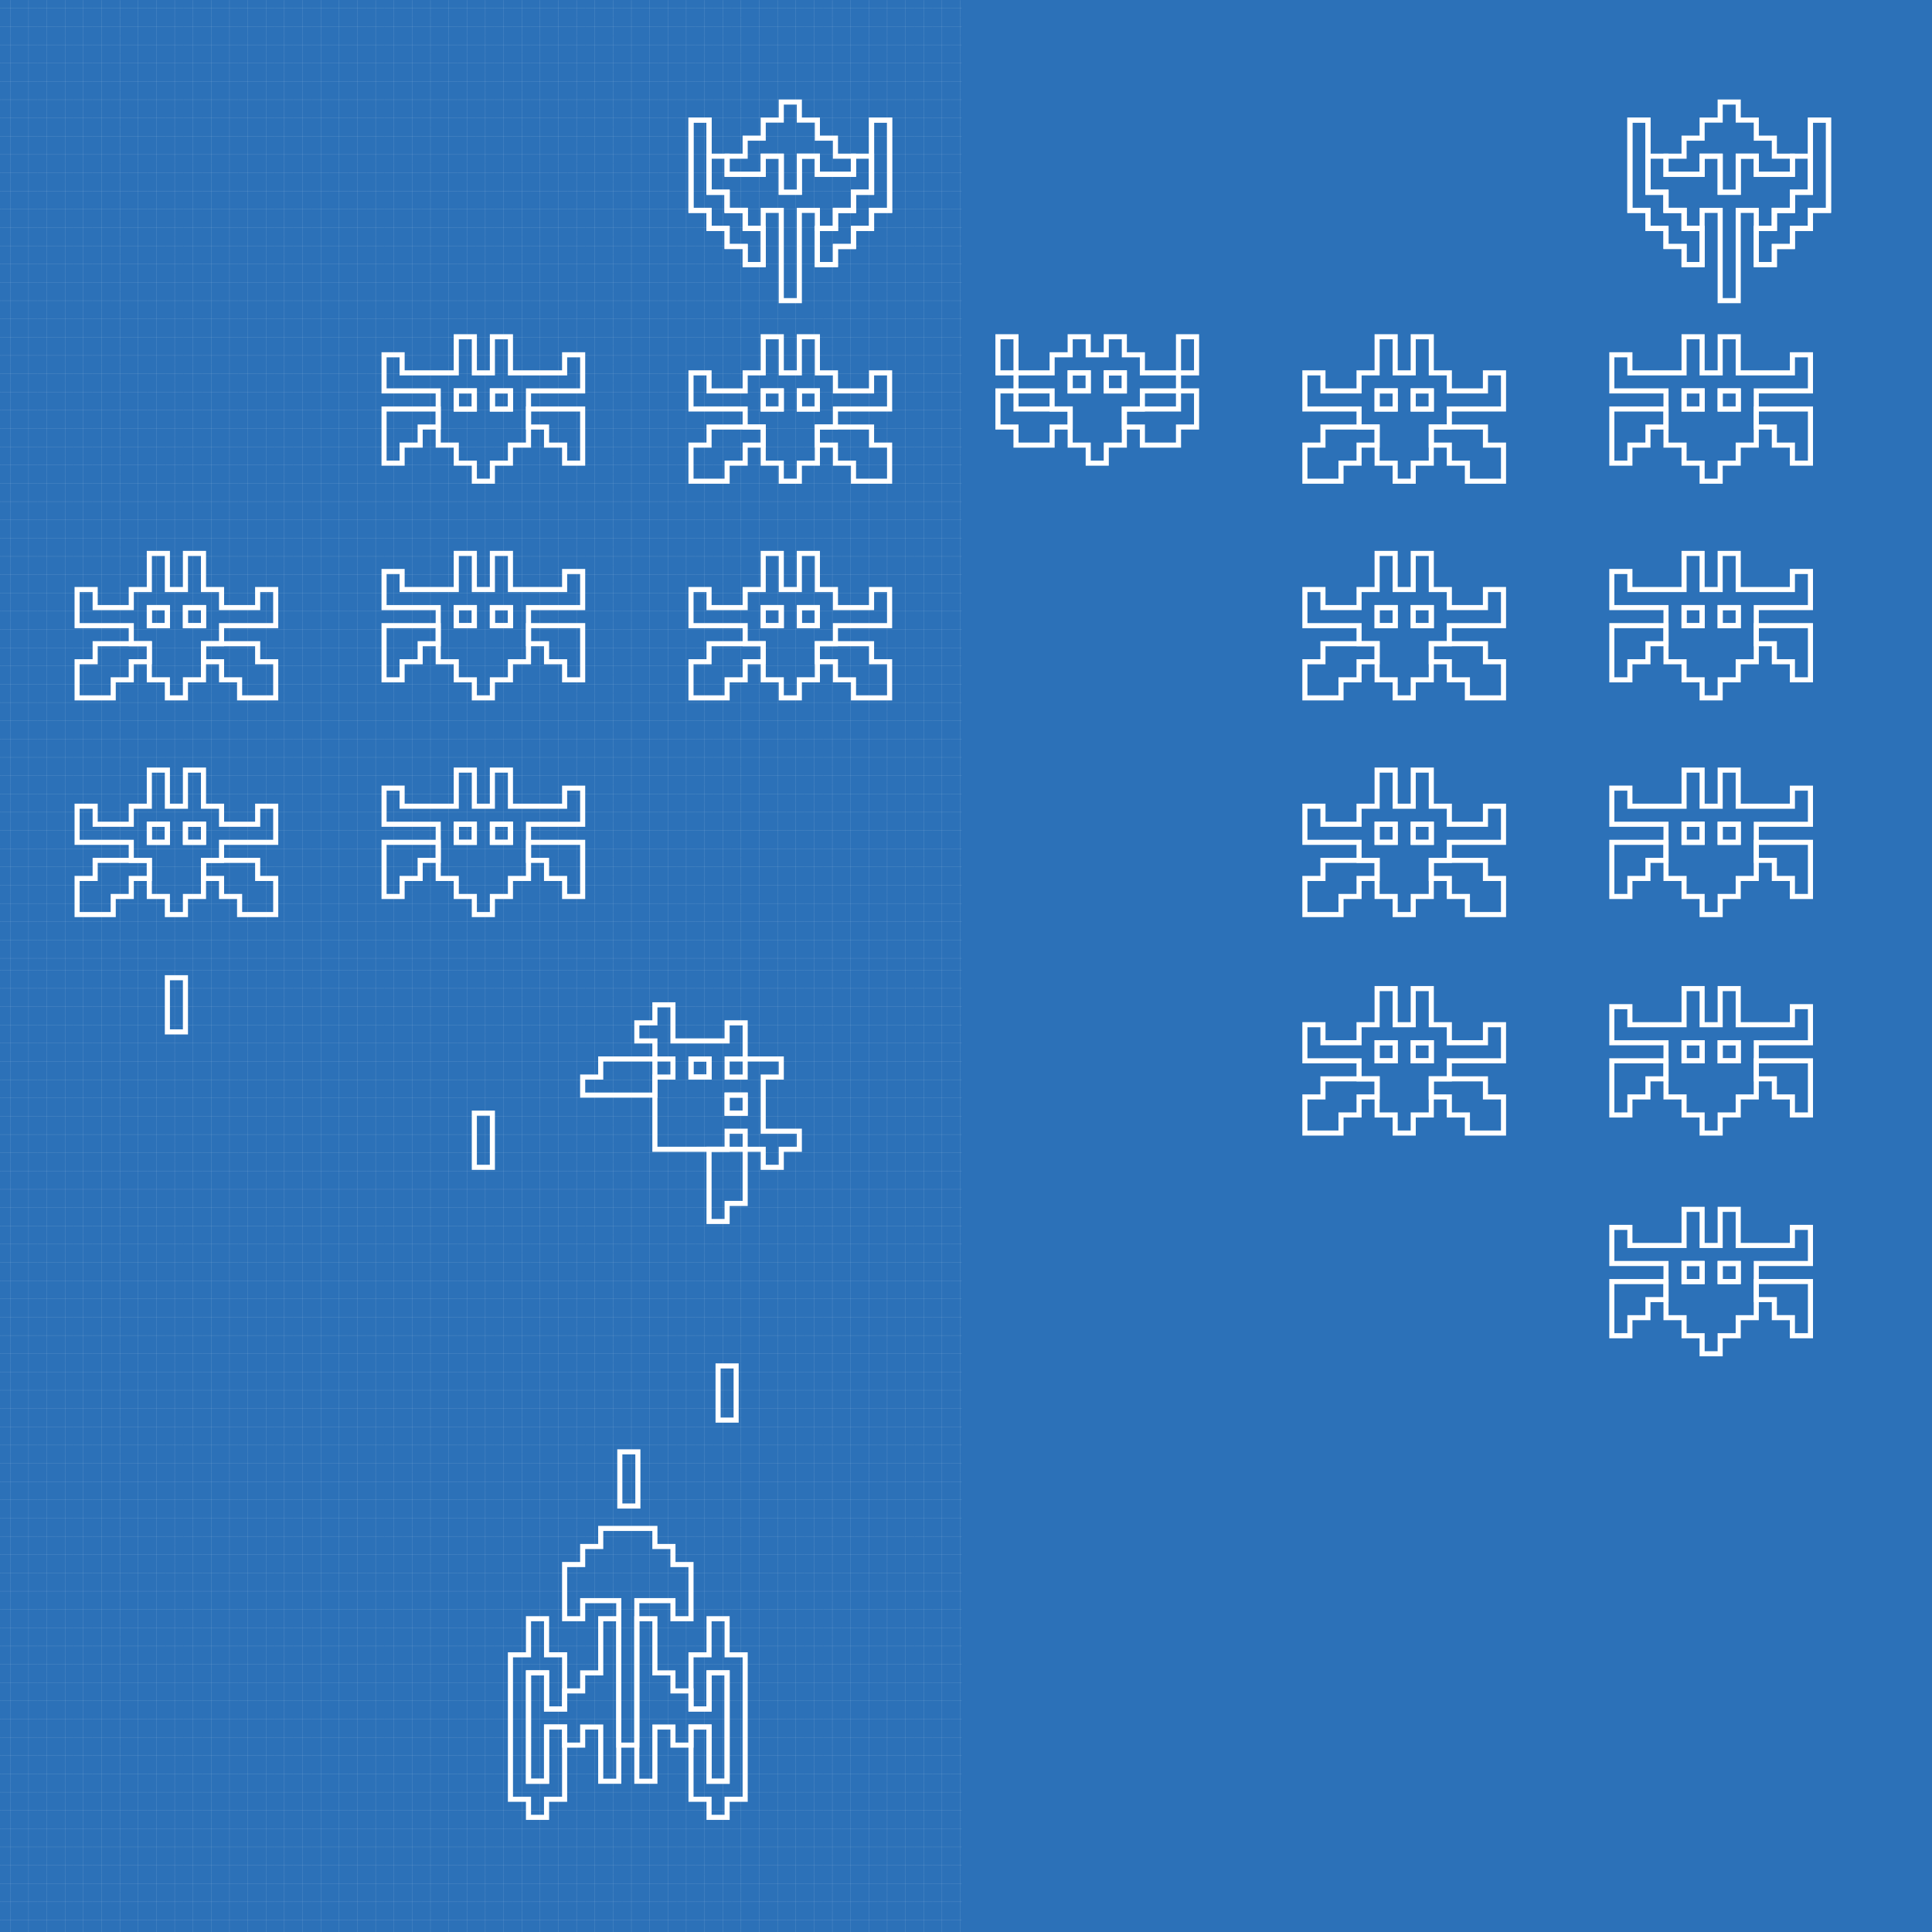 <svg width="2275.551" height="2275.55" viewBox="0 0 602.073 602.073" xmlns:xlink="http://www.w3.org/1999/xlink" xmlns="http://www.w3.org/2000/svg"><defs><pattern xlink:href="#a" id="b" patternTransform="translate(1202.219 322.656) scale(.279)"/><pattern patternUnits="userSpaceOnUse" width="76.5" height="76.5" patternTransform="translate(1202.219 322.656)" id="a"><path d="M38.249.01v76.493M76.495 38.257H.003" fill="none" stroke="#fff" stroke-width=".269"/></pattern></defs><g color="#000"><path style="marker:none" overflow="visible" fill="#2c71b8" d="M0 0h302.36v302.36H0z"/><path style="marker:none" overflow="visible" fill="url(#b)" d="M-45.207 108.927h1142.775v1142.775H-45.207z" transform="matrix(.265 0 0 .265 11.96 -28.82)"/><path style="marker:none" overflow="visible" fill="#2c71b8" d="M299.714 0h302.359v302.36h-302.36z"/><path style="marker:none" overflow="visible" fill="url(#b)" d="M-45.207 108.927h1142.775v1142.775H-45.207z" transform="matrix(.265 0 0 .265 311.674 -28.82)"/><g><path style="marker:none" overflow="visible" fill="#2c71b8" d="M0 299.713h302.36v302.36H0z"/><path style="marker:none" overflow="visible" fill="url(#b)" d="M-45.207 108.927h1142.775v1142.775H-45.207z" transform="matrix(.265 0 0 .265 11.96 270.893)"/></g><g><path style="marker:none" overflow="visible" fill="#2c71b8" d="M299.714 299.713h302.359v302.36h-302.36z"/><path style="marker:none" overflow="visible" fill="url(#b)" d="M-45.207 108.927h1142.775v1142.775H-45.207z" transform="matrix(.265 0 0 .265 311.674 270.893)"/></g></g><g stroke-width="1.493" fill="none" stroke="#fff"><path style="font-variation-settings:normal;mix-blend-mode:normal" d="M310.992 104.943v11.254h5.627v-11.254zm5.627 11.254v5.627h11.253v5.626h5.627v11.254h5.626v5.627h5.627v-5.627h5.627V127.45h5.627v-5.626h11.253v-5.627h-11.253v-5.627h-5.627v-5.627h-5.627v5.627h-5.627v-5.627H333.5v5.627h-5.627v5.627h-5.627zm50.64 0h5.627v-11.254h-5.627v5.627zm-33.76 0h5.626v5.627H333.5zm11.253 0h5.627v5.627h-5.627z" stroke-width="1.588"/><path style="font-variation-settings:normal;mix-blend-mode:normal" d="M333.499 121.824h5.626v-5.627H333.5zM344.752 121.824h5.627v-5.627h-5.627zM310.992 121.824v11.253h5.627v5.627h11.253v-5.627h5.627v-5.627h-16.88v-5.626zm56.267 0v5.626h-16.88v5.627h5.627v5.627h11.253v-5.627h5.627v-11.253z" stroke-width="1.588"/></g><g stroke-width="1.493" fill="none" stroke="#fff"><path style="font-variation-settings:normal;mix-blend-mode:normal" d="M237.844 104.943v11.254h-5.627v5.627h-11.253v-5.627h-5.627v11.253h16.88v5.627h5.627v11.254h5.627v5.626h5.627v-5.626h5.626v-11.254h5.627v-5.627h16.88v-11.253h-5.626v5.627H260.35v-5.627h-5.627v-11.254h-5.626v11.254h-5.627v-11.254zm0 16.88h5.627v5.627h-5.627zm11.254 0h5.626v5.627h-5.626z" stroke-width="1.588"/><path style="font-variation-settings:normal;mix-blend-mode:normal" d="M237.844 127.45h5.627v-5.626h-5.627zM249.098 127.45h5.626v-5.626h-5.626zM220.964 133.077v5.627h-5.627v11.253h11.254v-5.626h5.626v-5.627h5.627v-5.627h-11.253zm33.76 0v5.627h5.627v5.627h5.627v5.626h11.253v-11.253h-5.626v-5.627H260.35z" stroke-width="1.588"/></g><g stroke-width="1.493" fill="none" stroke="#fff"><path style="font-variation-settings:normal;mix-blend-mode:normal" d="M142.19 104.944v11.253h-16.881v-5.627h-5.626v11.254h16.88v16.88h5.627v5.627h5.626v5.626h5.627v-5.626h5.627v-5.627h5.627v-16.88h16.88V110.57h-5.627v5.627h-16.88v-11.253h-5.627v11.253h-5.627v-11.253zm0 16.88h5.626v5.626h-5.626zm11.253 0h5.627v5.626h-5.627z" stroke-width="1.588"/><path style="font-variation-settings:normal;mix-blend-mode:normal" d="M142.19 127.45h5.626v-5.626h-5.627zM153.443 127.45h5.627v-5.626h-5.627zM119.683 127.45v16.881h5.626v-5.627h5.627v-5.627h5.627v-5.627h-11.254zm45.014 0v5.627h5.626v5.627h5.627v5.627h5.627V127.45h-11.254z" stroke-width="1.588"/></g><g stroke-width="1.493" fill="none" stroke="#fff"><path style="font-variation-settings:normal;mix-blend-mode:normal" d="M220.964 48.676v11.253h5.627v5.627h5.626v5.627h5.627v-5.627h5.627V93.69h5.627V65.556h5.626v5.627h5.627v-5.627h5.627V59.93h5.627V48.676h-5.627v5.627h-11.254v-5.627h-5.626v11.253h-5.627V48.676h-5.627v5.627h-11.253v-5.627z" stroke-width="1.588"/><path style="font-variation-settings:normal;mix-blend-mode:normal" d="M243.47 31.796v5.626h-5.626v5.627h-5.627v5.627h-5.626v5.627h11.253v-5.627h5.627v11.253h5.627V48.676h5.626v5.627h11.254v-5.627h-5.627v-5.627h-5.627v-5.627h-5.626v-5.626z" stroke-width="1.588"/><path style="font-variation-settings:normal;mix-blend-mode:normal" d="M215.337 37.422v28.134h5.627v5.627h5.627v5.627h5.626v5.626h5.627V71.183h-5.627v-5.627h-5.626V59.93h-5.627V37.422zm56.268 0V59.93h-5.627v5.627h-5.627v5.627h-5.627v11.253h5.627V76.81h5.627v-5.627h5.627v-5.627h5.626V37.422z" stroke-width="1.588"/><path style="font-variation-settings:normal;mix-blend-mode:normal" d="M215.337 37.422v28.134h5.627v5.627h5.627v5.627h5.626v5.626h5.627V71.183h-5.627v-5.627h-5.626V59.93h-5.627V37.422zm56.268 0V59.93h-5.627v5.627h-5.627v5.627h-5.627v11.253h5.627V76.81h5.627v-5.627h5.627v-5.627h5.626V37.422z" stroke-width="1.588"/></g><g stroke-width="1.493" fill="none" stroke="#fff"><path style="font-variation-settings:normal;mix-blend-mode:normal" d="M513.554 48.676v11.253h5.627v5.627h5.627v5.627h5.627v-5.627h5.626V93.69h5.627V65.556h5.627v5.627h5.627v-5.627h5.626V59.93h5.627V48.676h-5.627v5.627h-11.253v-5.627h-5.627v11.253h-5.627V48.676h-5.626v5.627H519.18v-5.627z" stroke-width="1.588"/><path style="font-variation-settings:normal;mix-blend-mode:normal" d="M536.061 31.796v5.626h-5.626v5.627h-5.627v5.627h-5.627v5.627h11.254v-5.627h5.626v11.253h5.627V48.676h5.627v5.627h11.253v-5.627h-5.626v-5.627h-5.627v-5.627h-5.627v-5.626z" stroke-width="1.588"/><path style="font-variation-settings:normal;mix-blend-mode:normal" d="M507.928 37.422v28.134h5.626v5.627h5.627v5.627h5.627v5.626h5.627V71.183h-5.627v-5.627h-5.627V59.93h-5.627V37.422zm56.267 0V59.93h-5.627v5.627h-5.626v5.627h-5.627v11.253h5.627V76.81h5.626v-5.627h5.627v-5.627h5.627V37.422z" stroke-width="1.588"/><path style="font-variation-settings:normal;mix-blend-mode:normal" d="M507.928 37.422v28.134h5.626v5.627h5.627v5.627h5.627v5.626h5.627V71.183h-5.627v-5.627h-5.627V59.93h-5.627V37.422zm56.267 0V59.93h-5.627v5.627h-5.626v5.627h-5.627v11.253h5.627V76.81h5.626v-5.627h5.627v-5.627h5.627V37.422z" stroke-width="1.588"/></g><g stroke-width="1.493" fill="none" stroke="#fff"><path style="font-variation-settings:normal;mix-blend-mode:normal" d="M429.153 104.943v11.254h-5.626v5.627h-11.254v-5.627h-5.627v11.253h16.881v5.627h5.626v11.254h5.627v5.626h5.627v-5.626h5.627v-11.254h5.626v-5.627h16.88v-11.253h-5.626v5.627H451.66v-5.627h-5.626v-11.254h-5.627v11.254h-5.627v-11.254zm0 16.88h5.627v5.627h-5.627zm11.254 0h5.627v5.627h-5.627z" stroke-width="1.588"/><path style="font-variation-settings:normal;mix-blend-mode:normal" d="M429.153 127.45h5.627v-5.626h-5.627zM440.407 127.45h5.627v-5.626h-5.627zM412.273 133.077v5.627h-5.627v11.253H417.9v-5.626h5.627v-5.627h5.626v-5.627H417.9zm33.76 0v5.627h5.627v5.627h5.627v5.626h11.253v-11.253h-5.626v-5.627H451.66z" stroke-width="1.588"/></g><g stroke-width="1.493" fill="none" stroke="#fff"><path style="font-variation-settings:normal;mix-blend-mode:normal" d="M524.808 104.944v11.253h-16.88v-5.627H502.3v11.254h16.88v16.88h5.627v5.627h5.627v5.626h5.626v-5.626h5.627v-5.627h5.627v-16.88h16.88V110.57h-5.627v5.627h-16.88v-11.253h-5.627v11.253h-5.626v-11.253zm0 16.88h5.627v5.626h-5.627zm11.253 0h5.627v5.626h-5.627z" stroke-width="1.588"/><path style="font-variation-settings:normal;mix-blend-mode:normal" d="M524.808 127.45h5.626v-5.626h-5.626zM536.061 127.45h5.627v-5.626h-5.627zM502.3 127.45v16.881h5.628v-5.627h5.626v-5.627h5.627v-5.627h-11.253zm45.015 0v5.627h5.627v5.627h5.626v5.627h5.627V127.45h-11.253z" stroke-width="1.588"/></g><g stroke-width="1.493" fill="none" stroke="#fff"><path style="font-variation-settings:normal;mix-blend-mode:normal" d="M237.844 172.464v11.254h-5.627v5.626h-11.253v-5.626h-5.627v11.253h16.88v5.627h5.627v11.253h5.627v5.627h5.627v-5.627h5.626v-11.253h5.627v-5.627h16.88v-11.253h-5.626v5.626H260.35v-5.626h-5.627v-11.254h-5.626v11.254h-5.627v-11.254zm0 16.88h5.627v5.627h-5.627zm11.254 0h5.626v5.627h-5.626z" stroke-width="1.588"/><path style="font-variation-settings:normal;mix-blend-mode:normal" d="M237.844 194.971h5.627v-5.626h-5.627zM249.098 194.971h5.626v-5.626h-5.626zM220.964 200.598v5.627h-5.627v11.253h11.254v-5.627h5.626v-5.626h5.627v-5.627h-11.253zm33.76 0v5.627h5.627v5.626h5.627v5.627h11.253v-11.253h-5.626v-5.627H260.35z" stroke-width="1.588"/></g><g stroke-width="1.493" fill="none" stroke="#fff"><path style="font-variation-settings:normal;mix-blend-mode:normal" d="M46.535 172.464v11.254h-5.627v5.626H29.655v-5.626h-5.627v11.253h16.88v5.627h5.627v11.253h5.627v5.627h5.626v-5.627h5.627v-11.253h5.627v-5.627h16.88v-11.253h-5.627v5.626H69.042v-5.626h-5.627v-11.254h-5.627v11.254h-5.626v-11.254zm0 16.88h5.627v5.627h-5.627zm11.253 0h5.627v5.627h-5.627z" stroke-width="1.588"/><path style="font-variation-settings:normal;mix-blend-mode:normal" d="M46.535 194.971h5.627v-5.626h-5.627zM57.788 194.971h5.627v-5.626h-5.627zM29.655 200.598v5.627h-5.627v11.253h11.254v-5.627h5.626v-5.626h5.627v-5.627H35.282zm33.76 0v5.627h5.627v5.626h5.627v5.627h11.253v-11.253h-5.627v-5.627H69.042z" stroke-width="1.588"/></g><g stroke-width="1.493" fill="none" stroke="#fff"><path style="font-variation-settings:normal;mix-blend-mode:normal" d="M46.535 239.985v11.254h-5.627v5.626H29.655v-5.626h-5.627v11.253h16.88v5.627h5.627v11.253h5.627V285h5.626v-5.627h5.627V268.12h5.627v-5.627h16.88V251.24h-5.627v5.626H69.042v-5.626h-5.627v-11.254h-5.627v11.254h-5.626v-11.254zm0 16.88h5.627v5.627h-5.627zm11.253 0h5.627v5.627h-5.627z" stroke-width="1.588"/><path style="font-variation-settings:normal;mix-blend-mode:normal" d="M46.535 262.492h5.627v-5.627h-5.627zM57.788 262.492h5.627v-5.627h-5.627zM29.655 268.119v5.627h-5.627v11.253h11.254v-5.627h5.626v-5.626h5.627v-5.627H35.282zm33.76 0v5.627h5.627v5.626h5.627V285h11.253v-11.253h-5.627v-5.627H69.042z" stroke-width="1.588"/></g><g stroke-width="1.493" fill="none" stroke="#fff"><path style="font-variation-settings:normal;mix-blend-mode:normal" d="M429.153 172.464v11.254h-5.626v5.626h-11.254v-5.626h-5.627v11.253h16.881v5.627h5.626v11.253h5.627v5.627h5.627v-5.627h5.627v-11.253h5.626v-5.627h16.88v-11.253h-5.626v5.626H451.66v-5.626h-5.626v-11.254h-5.627v11.254h-5.627v-11.254zm0 16.88h5.627v5.627h-5.627zm11.254 0h5.627v5.627h-5.627z" stroke-width="1.588"/><path style="font-variation-settings:normal;mix-blend-mode:normal" d="M429.153 194.971h5.627v-5.626h-5.627zM440.407 194.971h5.627v-5.626h-5.627zM412.273 200.598v5.627h-5.627v11.253H417.9v-5.627h5.627v-5.626h5.626v-5.627H417.9zm33.76 0v5.627h5.627v5.626h5.627v5.627h11.253v-11.253h-5.626v-5.627H451.66z" stroke-width="1.588"/></g><g stroke-width="1.493" fill="none" stroke="#fff"><path style="font-variation-settings:normal;mix-blend-mode:normal" d="M429.153 239.985v11.254h-5.626v5.626h-11.254v-5.626h-5.627v11.253h16.881v5.627h5.626v11.253h5.627V285h5.627v-5.627h5.627V268.12h5.626v-5.627h16.88V251.24h-5.626v5.626H451.66v-5.626h-5.626v-11.254h-5.627v11.254h-5.627v-11.254zm0 16.88h5.627v5.627h-5.627zm11.254 0h5.627v5.627h-5.627z" stroke-width="1.588"/><path style="font-variation-settings:normal;mix-blend-mode:normal" d="M429.153 262.492h5.627v-5.627h-5.627zM440.407 262.492h5.627v-5.627h-5.627zM412.273 268.119v5.627h-5.627v11.253H417.9v-5.627h5.627v-5.626h5.626v-5.627H417.9zm33.76 0v5.627h5.627v5.626h5.627V285h11.253v-11.253h-5.626v-5.627H451.66z" stroke-width="1.588"/></g><g stroke-width="1.493" fill="none" stroke="#fff"><path style="font-variation-settings:normal;mix-blend-mode:normal" d="M524.808 172.465v11.253h-16.88v-5.627H502.3v11.254h16.88v16.88h5.627v5.626h5.627v5.627h5.626v-5.627h5.627v-5.626h5.627v-16.88h16.88v-11.254h-5.627v5.627h-16.88v-11.253h-5.627v11.253h-5.626v-11.253zm0 16.88h5.627v5.626h-5.627zm11.253 0h5.627v5.626h-5.627z" stroke-width="1.588"/><path style="font-variation-settings:normal;mix-blend-mode:normal" d="M524.808 194.971h5.626v-5.626h-5.626zM536.061 194.971h5.627v-5.626h-5.627zM502.3 194.971v16.88h5.628v-5.626h5.626v-5.627h5.627v-5.627h-11.253zm45.015 0v5.627h5.627v5.627h5.626v5.626h5.627v-16.88h-11.253z" stroke-width="1.588"/></g><g stroke-width="1.493" fill="none" stroke="#fff"><path style="font-variation-settings:normal;mix-blend-mode:normal" d="M524.808 239.986v11.253h-16.88v-5.627H502.3v11.254h16.88v16.88h5.627v5.626h5.627V285h5.626v-5.627h5.627v-5.626h5.627v-16.88h16.88v-11.254h-5.627v5.627h-16.88v-11.253h-5.627v11.253h-5.626v-11.253zm0 16.88h5.627v5.626h-5.627zm11.253 0h5.627v5.626h-5.627z" stroke-width="1.588"/><path style="font-variation-settings:normal;mix-blend-mode:normal" d="M524.808 262.492h5.626v-5.626h-5.626zM536.061 262.492h5.627v-5.626h-5.627zM502.3 262.492v16.88h5.628v-5.626h5.626v-5.627h5.627v-5.627h-11.253zm45.015 0v5.627h5.627v5.627h5.626v5.626h5.627v-16.88h-11.253z" stroke-width="1.588"/></g><g stroke-width="1.493" fill="none" stroke="#fff"><path style="font-variation-settings:normal;mix-blend-mode:normal" d="M142.19 172.464v11.253h-16.881v-5.627h-5.626v11.254h16.88v16.881h5.627v5.626h5.626v5.627h5.627v-5.627h5.627v-5.626h5.627v-16.881h16.88V178.09h-5.627v5.627h-16.88v-11.253h-5.627v11.253h-5.627v-11.253zm0 16.88h5.626v5.627h-5.626zm11.253 0h5.627v5.627h-5.627z" stroke-width="1.588"/><path style="font-variation-settings:normal;mix-blend-mode:normal" d="M142.19 194.97h5.626v-5.626h-5.627zM153.443 194.97h5.627v-5.626h-5.627zM119.683 194.97v16.881h5.626v-5.626h5.627v-5.628h5.627v-5.626h-11.254zm45.014 0v5.627h5.626v5.628h5.627v5.626h5.627V194.97h-11.254z" stroke-width="1.588"/></g><g stroke-width="1.493" fill="none" stroke="#fff"><path style="font-variation-settings:normal;mix-blend-mode:normal" d="M142.19 239.986v11.253h-16.881v-5.627h-5.626v11.254h16.88v16.88h5.627v5.626h5.626V285h5.627v-5.627h5.627v-5.626h5.627v-16.88h16.88v-11.254h-5.627v5.627h-16.88v-11.253h-5.627v11.253h-5.627v-11.253zm0 16.88h5.626v5.626h-5.626zm11.253 0h5.627v5.626h-5.627z" stroke-width="1.588"/><path style="font-variation-settings:normal;mix-blend-mode:normal" d="M142.19 262.492h5.626v-5.626h-5.627zM153.443 262.492h5.627v-5.626h-5.627zM119.683 262.492v16.88h5.626v-5.626h5.627v-5.627h5.627v-5.627h-11.254zm45.014 0v5.627h5.626v5.627h5.627v5.626h5.627v-16.88h-11.254z" stroke-width="1.588"/></g><g stroke-width="1.493" fill="none" stroke="#fff"><path style="font-variation-settings:normal;mix-blend-mode:normal" d="M204.084 313.133v5.626h-5.627v5.627h5.627v5.627h5.626v5.627h-5.626V358.147H226.59v-5.627h5.626v5.627h5.627v5.626h5.627v-5.626h5.627v-5.627h-11.254v-16.88h5.627v-5.627h-11.254v5.627h-5.626v-5.627h5.626v-11.254h-5.626v5.627H209.71v-11.253zm11.253 16.88h5.627v5.627h-5.627zm11.254 11.253h5.626v5.627h-5.626z" stroke-width="1.588"/><path style="font-variation-settings:normal;mix-blend-mode:normal" d="M215.337 335.64h5.627v-5.627h-5.627zM226.59 346.893h5.627v-5.627h-5.626zM187.203 330.013v5.627h-5.626v5.626H204.084v-11.253H192.83zm33.76 28.134V380.654h5.628v-5.627h5.626v-16.88h-5.626z" stroke-width="1.588"/></g><g stroke-width="1.493" fill="none" stroke="#fff"><path style="font-variation-settings:normal;mix-blend-mode:normal" d="M187.204 476.308v5.627h-5.627v5.627h-5.627v16.88h5.627v-5.627h11.253V543.83h5.627v-45.014h11.253v5.627h5.627v-16.88h-5.627v-5.627h-5.626v-5.627H192.83z" stroke-width="1.588"/><path style="font-variation-settings:normal;mix-blend-mode:normal" d="M187.204 504.442v16.88h-5.627v5.627h-5.627v5.627h-5.627v-11.254h-5.626V555.083h5.626v-16.881h5.627v5.627h5.627v-5.627h5.627v16.881h5.626V504.442zm11.253 0V555.083h5.627v-16.881h5.626v5.627h5.627v-5.627h5.627v16.881h5.627v-33.761h-5.627v11.254h-5.627v-5.627h-5.627v-5.627h-5.626v-16.88z" stroke-width="1.588"/><path style="font-variation-settings:normal;mix-blend-mode:normal" d="M164.697 504.442v11.253h-5.627v45.014h5.627v5.627h5.626v-5.627h5.627V538.202h-5.627v16.881h-5.626v-33.761h5.626v11.254h5.627v-16.881h-5.627v-11.253zm56.267 0v11.253h-5.627v16.881h5.627v-11.254h5.627V555.083h-5.627v-16.881h-5.627v22.507h5.627v5.627h5.627v-5.627h5.626v-45.014h-5.626v-11.253z" stroke-width="1.588"/></g><path style="font-variation-settings:normal;mix-blend-mode:normal" d="M223.777 425.668v16.88h5.627v-16.88zM147.816 346.893v16.88h5.627v-16.88zM52.162 304.693v16.88h5.626v-16.88z" fill="none" stroke="#fff" stroke-width="1.587"/><g stroke-width="1.493" fill="none" stroke="#fff"><path style="font-variation-settings:normal;mix-blend-mode:normal" d="M429.153 308.078v11.253h-5.626v5.627h-11.254v-5.627h-5.627v11.254h16.881v5.626h5.626v11.254h5.627v5.627h5.627v-5.627h5.627v-11.254h5.626v-5.626h16.88V319.33h-5.626v5.627H451.66v-5.627h-5.626v-11.253h-5.627v11.253h-5.627v-11.253zm0 16.88h5.627v5.627h-5.627zm11.254 0h5.627v5.627h-5.627z" stroke-width="1.588"/><path style="font-variation-settings:normal;mix-blend-mode:normal" d="M429.153 330.585h5.627v-5.627h-5.627zM440.407 330.585h5.627v-5.627h-5.627zM412.273 336.211v5.627h-5.627v11.254H417.9v-5.627h5.627v-5.627h5.626v-5.627H417.9zm33.76 0v5.627h5.627v5.627h5.627v5.627h11.253v-11.254h-5.626v-5.627H451.66z" stroke-width="1.588"/></g><g stroke-width="1.493" fill="none" stroke="#fff"><path style="font-variation-settings:normal;mix-blend-mode:normal" d="M524.808 308.078v11.253h-16.88v-5.626H502.3V324.959h16.88V341.839h5.627v5.626h5.627v5.627h5.626v-5.627h5.627v-5.626h5.627V324.959h16.88V313.705h-5.627v5.626h-16.88v-11.253h-5.627v11.253h-5.626v-11.253zm0 16.88h5.627v5.627h-5.627zm11.253 0h5.627v5.627h-5.627z" stroke-width="1.588"/><path style="font-variation-settings:normal;mix-blend-mode:normal" d="M524.808 330.585h5.626v-5.627h-5.626zM536.061 330.585h5.627v-5.627h-5.627zM502.3 330.585V347.465h5.628v-5.626h5.626v-5.628h5.627v-5.626h-11.253zm45.015 0v5.626h5.627v5.628h5.626v5.626h5.627V330.585h-11.253z" stroke-width="1.588"/></g><g stroke-width="1.493" fill="none" stroke="#fff"><path style="font-variation-settings:normal;mix-blend-mode:normal" d="M524.808 376.87v11.253h-16.88v-5.627H502.3v11.254h16.88v16.88h5.627v5.627h5.627v5.626h5.626v-5.626h5.627v-5.627h5.627v-16.88h16.88v-11.254h-5.627v5.627h-16.88V376.87h-5.627v11.253h-5.626V376.87zm0 16.88h5.627v5.626h-5.627zm11.253 0h5.627v5.626h-5.627z" stroke-width="1.588"/><path style="font-variation-settings:normal;mix-blend-mode:normal" d="M524.808 399.377h5.626v-5.627h-5.626zM536.061 399.377h5.627v-5.627h-5.627zM502.3 399.376v16.881h5.628v-5.627h5.626v-5.627h5.627v-5.627h-11.253zm45.015 0v5.627h5.627v5.627h5.626v5.627h5.627v-16.881h-11.253z" stroke-width="1.588"/></g><path style="font-variation-settings:normal;mix-blend-mode:normal" d="M193.155 452.445v16.88h5.627v-16.88z" fill="none" stroke="#fff" stroke-width="1.587"/></svg>